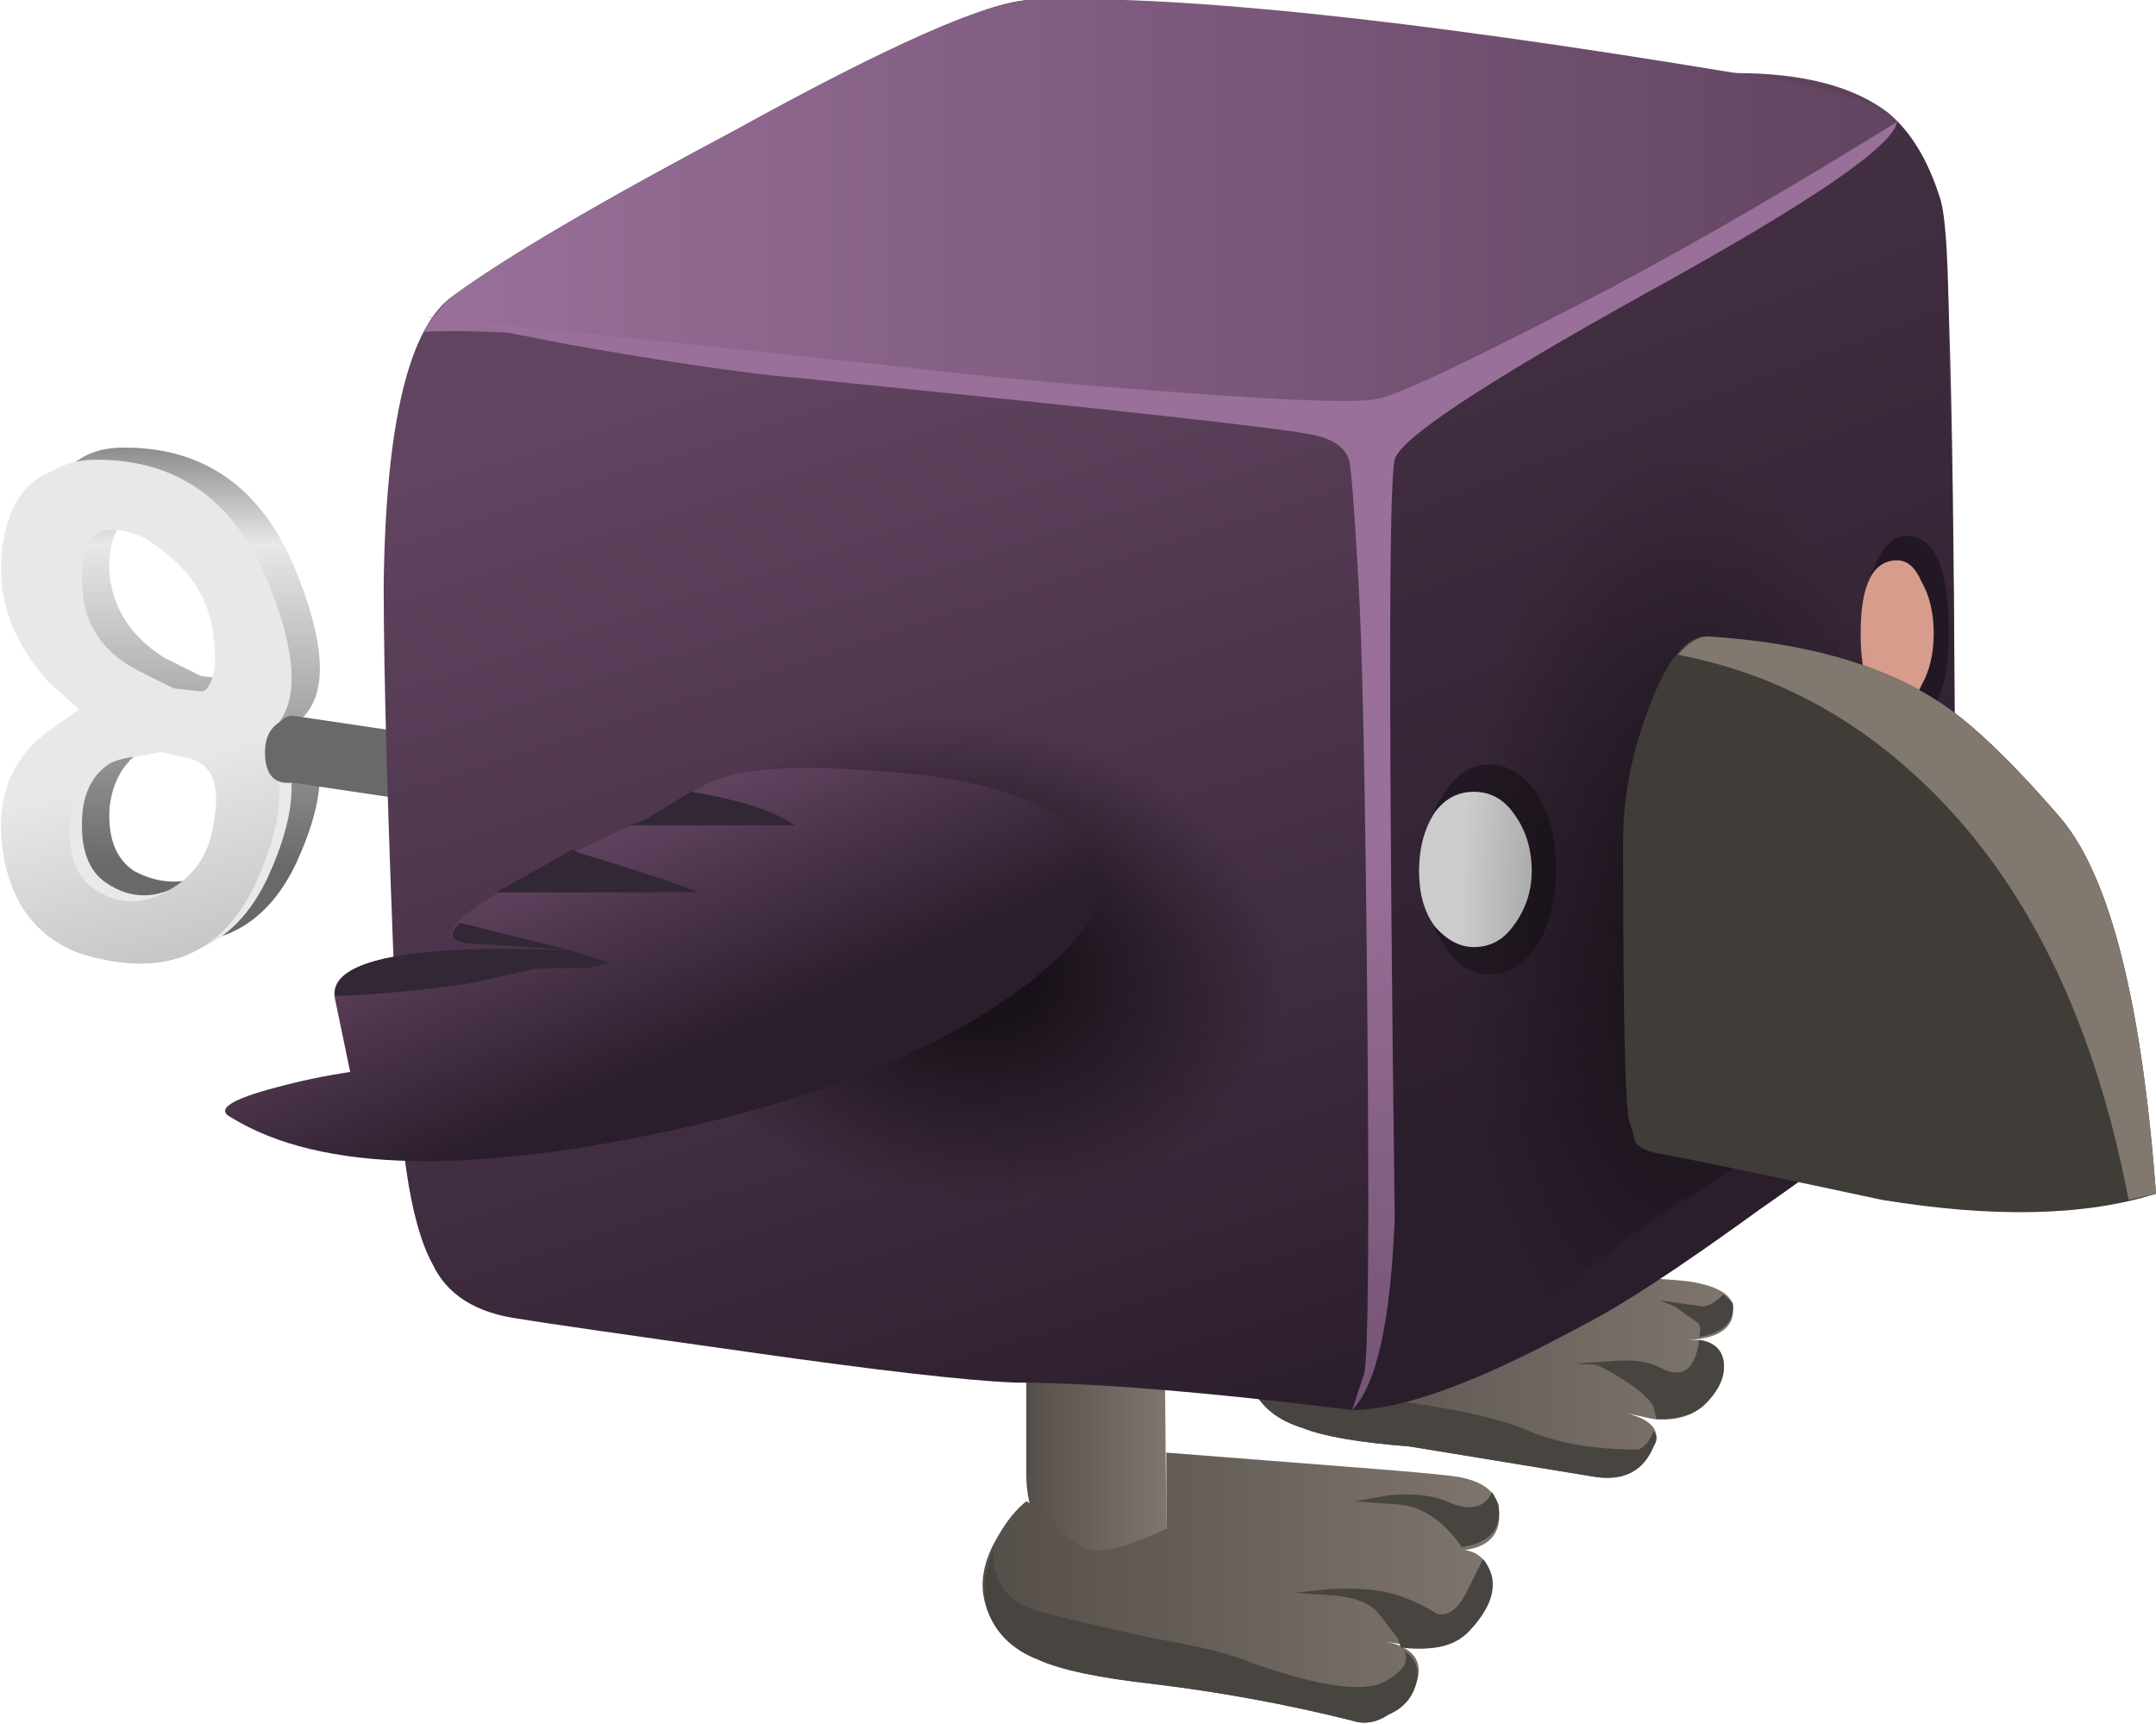 <?xml version="1.0" encoding="iso-8859-1"?>
<!-- Generator: Adobe Illustrator 15.1.0, SVG Export Plug-In . SVG Version: 6.00 Build 0)  -->
<!DOCTYPE svg PUBLIC "-//W3C//DTD SVG 1.1//EN" "http://www.w3.org/Graphics/SVG/1.1/DTD/svg11.dtd">
<svg version="1.1" id="flash0.ai" xmlns="http://www.w3.org/2000/svg" xmlns:xlink="http://www.w3.org/1999/xlink" x="0px" y="0px"
	 width="35.4px" height="28.3px" viewBox="0 0 35.4 28.3" style="enable-background:new 0 0 35.4 28.3;" xml:space="preserve">
<symbol  id="cubimal_1_" viewBox="-2.303 -28.884 31.703 28.299">
	<g id="Layer_1_5_">
		<g>
			<g>
				
					<linearGradient id="SVGID_1_" gradientUnits="userSpaceOnUse" x1="16327.062" y1="-16330.867" x2="16336.938" y2="-16330.867" gradientTransform="matrix(-1 0 0 -1 16350 -16354)">
					<stop  offset="0" style="stop-color:#817870"/>
					<stop  offset="1" style="stop-color:#4D4743"/>
				</linearGradient>
				<path style="fill-rule:evenodd;clip-rule:evenodd;fill:url(#SVGID_1_);" d="M20.3-21.55c0.8-0.033,1.3-0.066,1.5-0.1
					c0.367-0.066,0.583-0.183,0.65-0.35c0.058-0.373-0.185-0.573-0.725-0.6H21.9c0.233-0.034,0.367-0.15,0.4-0.35
					c0.034-0.233-0.067-0.467-0.3-0.7c-0.2-0.2-0.483-0.283-0.85-0.25l-0.45,0.1c0.428-0.111,0.578-0.294,0.45-0.55
					c-0.167-0.4-0.483-0.567-0.95-0.5l-3.05,0.5c-0.833,0.066-1.417,0.167-1.75,0.3c-0.434,0.133-0.717,0.367-0.85,0.7
					c-0.1,0.3-0.033,0.617,0.2,0.95c0.133,0.167,0.267,0.3,0.4,0.4c0.066,0,0.217-0.1,0.45-0.3c0.267-0.2,0.467-0.3,0.6-0.3
					c0.2,0,0.567,0.1,1.1,0.3l0.1,0.9L20.3-21.55z"/>
				<g>
					<path style="fill-rule:evenodd;clip-rule:evenodd;fill:#484440;" d="M17.15-24.35c-0.833,0.066-1.417,0.167-1.75,0.3
						c-0.434,0.133-0.717,0.367-0.85,0.7v0.3c0.067-0.233,0.367-0.367,0.9-0.4c1.667-0.133,2.85-0.333,3.55-0.6
						c0.5-0.233,1.133-0.35,1.9-0.35c0.1,0.034,0.184,0.134,0.25,0.3c0.066-0.067,0.066-0.15,0-0.25
						c-0.167-0.4-0.483-0.567-0.95-0.5L17.15-24.35z"/>
					<path style="fill-rule:evenodd;clip-rule:evenodd;fill:#484440;" d="M20.45-22.95c0.333,0.033,0.6,0,0.8-0.1
						c0.367-0.2,0.583-0.05,0.65,0.45c0.233-0.034,0.367-0.15,0.4-0.35c0.034-0.233-0.067-0.467-0.3-0.7
						c-0.167-0.167-0.433-0.25-0.8-0.25l-0.05,0.2c-0.066,0.133-0.233,0.283-0.5,0.45c-0.267,0.167-0.434,0.25-0.5,0.25
						C19.75-23,19.851-22.983,20.45-22.95z"/>
					<path style="fill-rule:evenodd;clip-rule:evenodd;fill:#484440;" d="M21.9-22.55c0.033,0.133,0.017,0.217-0.05,0.25
						c-0.1,0.067-0.217,0.15-0.35,0.25l-0.25,0.1l0.7-0.1c0.1,0,0.217,0.067,0.35,0.2L22.45-22C22.483-22.3,22.3-22.483,21.9-22.55z
						"/>
				</g>
				
					<linearGradient id="SVGID_2_" gradientUnits="userSpaceOnUse" x1="16336.737" y1="-16330.699" x2="16339.562" y2="-16330.699" gradientTransform="matrix(-1 0 0 -1 16350 -16354)">
					<stop  offset="0" style="stop-color:#817870"/>
					<stop  offset="1" style="stop-color:#4D4743"/>
				</linearGradient>
				<path style="fill-rule:evenodd;clip-rule:evenodd;fill:url(#SVGID_2_);" d="M13.101-20.3l0.05-5.4c-0.333-0.4-0.733-0.6-1.2-0.6
					c-0.3,0-0.566,0.15-0.8,0.45c-0.2,0.3-0.3,0.65-0.3,1.05v3.45c0.066,0.333,0.467,0.6,1.2,0.8
					C12.417-20.417,12.767-20.333,13.101-20.3z"/>
				
					<linearGradient id="SVGID_3_" gradientUnits="userSpaceOnUse" x1="16330.837" y1="-16327.333" x2="16341.362" y2="-16327.333" gradientTransform="matrix(-1 0 0 -1 16350 -16354)">
					<stop  offset="0" style="stop-color:#817870"/>
					<stop  offset="1" style="stop-color:#4D4743"/>
				</linearGradient>
				<path style="fill-rule:evenodd;clip-rule:evenodd;fill:url(#SVGID_3_);" d="M17.95-24.85c0.367-0.067,0.583-0.217,0.65-0.45
					c0.077-0.44-0.106-0.69-0.55-0.75c0.233-0.033,0.383-0.183,0.45-0.45c0.033-0.267-0.083-0.55-0.35-0.85
					c-0.2-0.233-0.483-0.333-0.85-0.3l-0.55,0.1c0.466-0.1,0.633-0.333,0.5-0.7c-0.067-0.233-0.217-0.4-0.45-0.5
					c-0.2-0.134-0.4-0.167-0.6-0.1c-1.066,0.267-2.15,0.466-3.25,0.6c-0.9,0.1-1.533,0.233-1.9,0.4
					c-0.433,0.167-0.716,0.45-0.85,0.85c-0.133,0.366-0.066,0.767,0.2,1.2c0.133,0.233,0.283,0.417,0.45,0.55
					c0.033,0,0.2-0.134,0.5-0.4c0.233-0.267,0.433-0.4,0.6-0.4c0.233-0.033,0.634,0.083,1.2,0.35v1.25l3.2-0.25
					C17.217-24.767,17.75-24.817,17.95-24.85z"/>
				<g>
					<path style="fill-rule:evenodd;clip-rule:evenodd;fill:#484440;" d="M17-27.65l-0.05,0.15c-0.2,0.267-0.316,0.417-0.35,0.45
						c-0.134,0.133-0.35,0.217-0.65,0.25l-0.7,0.05l0.5,0.05c0.4,0.033,0.75,0.017,1.05-0.05c0.267-0.067,0.534-0.184,0.8-0.35
						c0.167-0.034,0.316,0.066,0.45,0.3l0.3,0.6c0.267-0.333,0.2-0.717-0.2-1.15C17.917-27.617,17.534-27.717,17-27.65z"/>
					<path style="fill-rule:evenodd;clip-rule:evenodd;fill:#484440;" d="M18.601-25.3c0.066-0.4-0.134-0.633-0.6-0.7
						c-0.3,0.433-0.65,0.667-1.05,0.7l-0.7,0.05l0.55,0.1c0.4,0.034,0.717,0,0.95-0.1c0.367-0.167,0.617-0.117,0.75,0.15
						L18.601-25.3z"/>
					<path style="fill-rule:evenodd;clip-rule:evenodd;fill:#484440;" d="M17.05-27.7c0.2-0.133,0.267-0.316,0.2-0.55
						s-0.217-0.4-0.45-0.5c-0.2-0.134-0.4-0.167-0.6-0.1c-1.066,0.267-2.15,0.466-3.25,0.6c-0.9,0.1-1.533,0.233-1.9,0.4
						c-0.433,0.167-0.716,0.45-0.85,0.85c-0.066,0.267-0.033,0.583,0.1,0.95c0-0.533,0.25-0.867,0.75-1
						c0.333-0.1,0.967-0.25,1.9-0.45c0.767-0.134,1.3-0.267,1.6-0.4c1.133-0.4,1.867-0.5,2.2-0.3
						C17.05-28.034,17.15-27.867,17.05-27.7z"/>
				</g>
			</g>
			<g>
				
					<linearGradient id="SVGID_4_" gradientUnits="userSpaceOnUse" x1="-2108.366" y1="-13439.981" x2="-2089.218" y2="-13439.981" gradientTransform="matrix(0.307 -0.952 0.952 0.307 13449.436 2112.523)">
					<stop  offset="0" style="stop-color:#614460"/>
					<stop  offset="1" style="stop-color:#2B1E2C"/>
				</linearGradient>
				<path style="fill-rule:evenodd;clip-rule:evenodd;fill:url(#SVGID_4_);" d="M10.9-0.6c0.934,0.033,2.867-0.15,5.8-0.55
					c3.134-0.433,5.067-0.65,5.8-0.65c1.1,0,1.933-0.216,2.5-0.65c0.367-0.3,0.65-0.767,0.85-1.4c0.167-0.534,0.25-4.383,0.25-11.55
					c0-0.366,0-0.85,0-1.45c-0.033-0.5-0.184-0.95-0.45-1.35c-0.3-0.434-1.217-1.184-2.75-2.25c-1.333-0.967-2.3-1.6-2.9-1.9
					c-1.7-0.934-2.967-1.4-3.8-1.4c-2.433,0.3-4.283,0.45-5.55,0.45c-0.8,0.034-2.25,0.2-4.35,0.5c-2.133,0.3-3.4,0.483-3.8,0.55
					c-0.7,0.1-1.167,0.4-1.4,0.9c-0.367,0.667-0.567,2.017-0.6,4.05c-0.133,3.233-0.2,5.6-0.2,7.1c0.034,2.667,0.417,4.25,1.15,4.75
					c0.867,0.633,2.4,1.533,4.6,2.7C8.584-1.35,10.2-0.634,10.9-0.6z"/>
				
					<linearGradient id="SVGID_5_" gradientUnits="userSpaceOnUse" x1="-2371.129" y1="-12874.865" x2="-2354.131" y2="-12874.865" gradientTransform="matrix(0.357 -0.934 0.934 0.357 12890.156 2380.521)">
					<stop  offset="0" style="stop-color:#4A3449"/>
					<stop  offset="1" style="stop-color:#2B1E2C"/>
				</linearGradient>
				<path style="fill-rule:evenodd;clip-rule:evenodd;fill:url(#SVGID_5_);" d="M25.851-3.85C25.95-4.117,26-4.983,26-6.45
					c0.067-2.133,0.1-5.117,0.1-8.95c0-0.366,0-0.85,0-1.45c-0.033-0.5-0.184-0.95-0.45-1.35c-0.3-0.434-1.217-1.184-2.75-2.25
					c-1.333-0.967-2.3-1.6-2.9-1.9c-0.267-0.167-0.9-0.434-1.9-0.8c-1-0.366-1.634-0.566-1.9-0.6c0.333,0.667,0.483,1.383,0.45,2.15
					l-0.1,14l0.1,0.15c0.167,0.2,1.066,0.7,2.7,1.5c1.866,0.9,3.05,1.517,3.55,1.85c1.4,0.9,2.15,1.4,2.25,1.5
					C25.45-2.9,25.684-3.317,25.851-3.85z"/>
				<linearGradient id="SVGID_6_" gradientUnits="userSpaceOnUse" x1="0.95" y1="-4.018" x2="25.15" y2="-4.018">
					<stop  offset="0" style="stop-color:#99709A"/>
					<stop  offset="1" style="stop-color:#614460"/>
				</linearGradient>
				<path style="fill-rule:evenodd;clip-rule:evenodd;fill:url(#SVGID_6_);" d="M23.65-3.8c-0.5-0.3-1.8-0.966-3.9-2
					c-1.9-0.9-2.933-1.45-3.1-1.65c-0.867,0.066-3.767,0.367-8.7,0.9c-3.767,0.4-6.1,0.567-7,0.5c0.167,0.267,0.333,0.467,0.5,0.6
					c0.867,0.633,2.4,1.533,4.6,2.7c2.534,1.4,4.15,2.116,4.85,2.15c2.3,0.1,6.167-0.3,11.6-1.2c1.433-0.2,2.317-0.466,2.65-0.8
					C24.817-2.967,24.317-3.367,23.65-3.8z"/>
			</g>
			<g>
				
					<radialGradient id="SVGID_7_" cx="-1159.979" cy="-1385.232" r="6.124" gradientTransform="matrix(0.988 -0.155 -0.116 -0.737 995.183 -1217.088)" gradientUnits="userSpaceOnUse">
					<stop  offset="0.216" style="stop-color:#000000;stop-opacity:0.627"/>
					<stop  offset="0.867" style="stop-color:#000000;stop-opacity:0"/>
				</radialGradient>
				<path style="fill-rule:evenodd;clip-rule:evenodd;fill:url(#SVGID_7_);" d="M16.15-16.9c-0.2-1.233-0.967-2.2-2.3-2.9
					c-1.333-0.7-2.833-0.917-4.5-0.65c-1.667,0.267-3.017,0.934-4.05,2c-1.033,1.066-1.45,2.233-1.25,3.5
					c0.167,1.233,0.917,2.184,2.25,2.85s2.833,0.883,4.5,0.65c1.667-0.267,3.017-0.934,4.05-2S16.317-15.667,16.15-16.9z"/>
				
					<linearGradient id="SVGID_8_" gradientUnits="userSpaceOnUse" x1="-2623.471" y1="-13468.961" x2="-2619.454" y2="-13468.961" gradientTransform="matrix(0.305 -0.952 0.922 0.401 13217.689 2887.159)">
					<stop  offset="0" style="stop-color:#614460"/>
					<stop  offset="1" style="stop-color:#2B1E2C"/>
				</linearGradient>
				<path style="fill-rule:evenodd;clip-rule:evenodd;fill:url(#SVGID_8_);" d="M1.55-16.2c0.577,0.026,1.16,0.026,1.75,0l-1.4,0.1
					c-0.8,0.033-0.583,0.383,0.65,1.05c0.6,0.333,1.284,0.667,2.05,1l0.95,0.55c0.5,0.267,1.4,0.35,2.7,0.25
					c1.3-0.067,2.283-0.284,2.95-0.65c1.267-0.7,1.2-1.616-0.2-2.75c-1.333-1.066-3.233-1.883-5.7-2.45
					c-3.533-0.8-6.033-0.75-7.5,0.15c-0.267,0.133-0.017,0.3,0.75,0.5c0.367,0.1,0.767,0.184,1.2,0.25L-0.5-17
					C-0.6-16.534,0.084-16.267,1.55-16.2z"/>
				<g>
					<path style="fill-rule:evenodd;clip-rule:evenodd;fill:#322735;" d="M5.45-15.25h-3.3l1.25,0.7l0.1-0.05
						C4.601-14.934,5.25-15.15,5.45-15.25z"/>
					<path style="fill-rule:evenodd;clip-rule:evenodd;fill:#322735;" d="M1.55-15.75l1.8-0.45L1.9-16.1
						C1.434-16.1,1.317-15.983,1.55-15.75z"/>
					<path style="fill-rule:evenodd;clip-rule:evenodd;fill:#322735;" d="M7.05-14.15h-2.7l0.25,0.1l0.75,0.45
						C6.15-13.733,6.717-13.917,7.05-14.15z"/>
					<path style="fill-rule:evenodd;clip-rule:evenodd;fill:#322735;" d="M-0.5-16.95c-0.034,0.6,1.25,0.85,3.85,0.75L4-16.4
						c-0.133-0.066-0.333-0.1-0.6-0.1c-0.333,0-0.533,0-0.6,0l-1.1-0.25C0.7-16.884-0.033-16.95-0.5-16.95z"/>
				</g>
			</g>
			<g>
				<g>
					<path style="fill-rule:evenodd;clip-rule:evenodd;fill:#221823;" d="M19.55-14.85c0-0.5-0.1-0.917-0.3-1.25
						c-0.233-0.333-0.5-0.5-0.8-0.5c-0.3,0-0.55,0.167-0.75,0.5c-0.233,0.333-0.35,0.75-0.35,1.25c0,0.466,0.116,0.867,0.35,1.2
						c0.2,0.333,0.45,0.5,0.75,0.5c0.3,0,0.567-0.167,0.8-0.5C19.45-13.983,19.55-14.384,19.55-14.85z"/>
					
						<linearGradient id="SVGID_9_" gradientUnits="userSpaceOnUse" x1="509.224" y1="-16802.805" x2="512.179" y2="-16802.805" gradientTransform="matrix(-0.059 -0.998 0.998 -0.059 16821.756 -500.571)">
						<stop  offset="0" style="stop-color:#CCCCCC"/>
						<stop  offset="0.859" style="stop-color:#D89C8C"/>
					</linearGradient>
					<path style="fill-rule:evenodd;clip-rule:evenodd;fill:url(#SVGID_9_);" d="M19.15-14.9c0-0.333-0.1-0.633-0.3-0.9
						c-0.167-0.233-0.384-0.35-0.65-0.35c-0.233,0-0.45,0.117-0.65,0.35c-0.167,0.233-0.25,0.534-0.25,0.9
						c0,0.367,0.083,0.684,0.25,0.95c0.167,0.233,0.383,0.35,0.65,0.35s0.483-0.117,0.65-0.35C19.05-14.217,19.15-14.534,19.15-14.9
						z"/>
				</g>
				<g>
					<path style="fill-rule:evenodd;clip-rule:evenodd;fill:#221823;" d="M26-11c0-0.467-0.067-0.85-0.2-1.15
						c-0.133-0.333-0.3-0.5-0.5-0.5c-0.2,0-0.367,0.167-0.5,0.5c-0.167,0.333-0.25,0.717-0.25,1.15c0,0.433,0.083,0.816,0.25,1.15
						c0.133,0.3,0.3,0.45,0.5,0.45C25.767-9.4,26-9.934,26-11z"/>
					
						<linearGradient id="SVGID_10_" gradientUnits="userSpaceOnUse" x1="542.14" y1="-16829.006" x2="544.896" y2="-16829.006" gradientTransform="matrix(-0.064 -0.998 0.998 -0.064 16854.672 -537.807)">
						<stop  offset="0" style="stop-color:#CCCCCC"/>
						<stop  offset="0.859" style="stop-color:#D89C8C"/>
					</linearGradient>
					<path style="fill-rule:evenodd;clip-rule:evenodd;fill:url(#SVGID_10_);" d="M25.75-11c0-0.333-0.067-0.617-0.2-0.85
						c-0.1-0.233-0.233-0.35-0.4-0.35c-0.4,0-0.6,0.4-0.6,1.2c0,0.8,0.2,1.2,0.6,1.2c0.167,0,0.3-0.117,0.4-0.35
						C25.684-10.384,25.75-10.667,25.75-11z"/>
				</g>
			</g>
			<g>
				
					<radialGradient id="SVGID_11_" cx="21.65" cy="-15.85" r="4.25" gradientTransform="matrix(1 0 0 -2.144 0 -49.834)" gradientUnits="userSpaceOnUse">
					<stop  offset="0.216" style="stop-color:#000000;stop-opacity:0.377"/>
					<stop  offset="0.867" style="stop-color:#000000;stop-opacity:0"/>
				</radialGradient>
				<path style="fill-rule:evenodd;clip-rule:evenodd;fill:url(#SVGID_11_);" d="M25.851-17.7c-1.634-1-2.85-1.75-3.65-2.25
					c-1.433-0.9-2.583-1.767-3.45-2.6c-0.9,1.9-1.35,4.117-1.35,6.65c0,2.5,0.417,4.634,1.25,6.4c0.833,1.8,1.833,2.7,3,2.7
					s2.167-0.9,3-2.7c0.833-1.767,1.25-3.9,1.25-6.4L25.851-17.7z"/>
				<path style="fill-rule:evenodd;clip-rule:evenodd;fill:#403C38;" d="M25.8-12.1c0.534-0.333,1.217-0.983,2.05-1.95
					c0.8-0.966,1.316-3.017,1.55-6.15c-1.167-0.367-2.667-0.4-4.5-0.1c-2.033,0.434-3.233,0.684-3.6,0.75
					c-0.233,0.034-0.383,0.1-0.45,0.2c-0.033,0.133-0.067,0.25-0.1,0.35c-0.067,0.233-0.1,1.767-0.1,4.6
					c0,0.733,0.15,1.483,0.45,2.25c0.3,0.767,0.616,1.134,0.95,1.1C23.617-11.15,24.867-11.5,25.8-12.1z"/>
				<path style="fill-rule:evenodd;clip-rule:evenodd;fill:#817870;" d="M28.95-20.3c-0.6,3.133-1.816,5.5-3.65,7.1
					c-1.1,0.967-2.35,1.583-3.75,1.85c0.167,0.2,0.333,0.3,0.5,0.3c1.567-0.1,2.817-0.45,3.75-1.05
					c0.534-0.333,1.217-0.983,2.05-1.95c0.8-0.966,1.316-3.017,1.55-6.15L28.95-20.3z"/>
			</g>
			<g>
				
					<linearGradient id="SVGID_12_" gradientUnits="userSpaceOnUse" x1="-975.328" y1="-15221.418" x2="-960.732" y2="-15221.418" gradientTransform="matrix(0.129 -0.992 0.992 0.129 15234.085 980.688)">
					<stop  offset="0" style="stop-color:#99709A"/>
					<stop  offset="1" style="stop-color:#614460"/>
				</linearGradient>
				<path style="fill-rule:evenodd;clip-rule:evenodd;fill:url(#SVGID_12_);" d="M25.15-2.6c-0.066-0.4-1.434-1.333-4.1-2.8
					c-2.7-1.5-4.083-2.417-4.15-2.75c-0.1-0.366-0.1-4.517,0-12.45c-0.066-1.7-0.3-2.75-0.7-3.15l0.2,0.6
					c0.066,0.3,0.083,2.3,0.05,6c-0.033,3.667-0.083,6.034-0.15,7.1c-0.067,1.167-0.117,1.8-0.15,1.9
					c-0.066,0.2-0.25,0.333-0.55,0.4c-0.367,0.1-3.217,0.417-8.55,0.95C6.25-6.733,5-6.55,3.3-6.25L1-5.8l7.6-0.8
					c1.366-0.167,2.983-0.317,4.85-0.45c1.8-0.133,2.85-0.167,3.15-0.1c0.3,0.034,1.6,0.65,3.9,1.85
					C21.934-4.534,23.483-3.634,25.15-2.6z"/>
			</g>
		</g>
	</g>
</symbol>
<symbol  id="cubimal_x5F_mc" viewBox="-0.385 -28.834 35.385 28.299">
	<g id="Layer_5_1_">
	</g>
	<g id="Layer_4_2_">
	</g>
	<g id="Layer_2_copy_2_">
	</g>
	<g id="Layer_2_2_">
	</g>
	<g id="Layer_1_9_">
		
			<use xlink:href="#cubimal_x5F_scene1"  width="35.385" height="28.299" x="0.015" y="-28.884" transform="matrix(1 0 0 1 -0.4 0.05)" style="overflow:visible;"/>
	</g>
	<g id="Layer_6_1_">
	</g>
</symbol>
<symbol  id="cubimal_x5F_scene1" viewBox="0.015 -28.884 35.385 28.299">
	<g id="Layer_1_8_">
		
			<use xlink:href="#winder_x5F_static"  width="10.185" height="8.474" x="0.015" y="-8.472" transform="matrix(1 0 0 1 0 -7.95)" style="overflow:visible;"/>
		
			<use xlink:href="#cubimal_1_"  width="31.703" height="28.299" x="-2.303" y="-28.884" transform="matrix(1 0 0 1 6 0)" style="overflow:visible;"/>
	</g>
</symbol>
<symbol  id="winder_x5F_static" viewBox="0.015 -8.472 10.185 8.474">
	<g id="Layer_4_1_">
		
			<use xlink:href="#winderedge"  width="4.537" height="8.127" x="0.015" y="-8.126" transform="matrix(1 0 0 1 0.7 0)" style="overflow:visible;"/>
	</g>
	<g id="Layer_3_1_">
		
			<use xlink:href="#winderfacehighlight"  width="4.573" height="8.174" x="0.016" y="-8.173" transform="matrix(1 0 0 1 0.2 -0.2)" style="overflow:visible;"/>
	</g>
	<g id="Layer_2_copy_1_">
		
			<use xlink:href="#winderface1a"  width="4.573" height="8.174" x="0.015" y="-8.172" transform="matrix(1 0 0 1 0 -0.3)" style="overflow:visible;"/>
	</g>
	<g id="Layer_1_7_">
		<g>
			
				<linearGradient id="SVGID_13_" gradientUnits="userSpaceOnUse" x1="1515.381" y1="-17618.633" x2="1516.7" y2="-17618.633" gradientTransform="matrix(-0.171 -0.985 0.985 -0.171 17626.387 -1516.277)">
				<stop  offset="0" style="stop-color:#8F8F8F"/>
				<stop  offset="0.228" style="stop-color:#E8E8E8"/>
				<stop  offset="1" style="stop-color:#696969"/>
			</linearGradient>
			<path style="fill-rule:evenodd;clip-rule:evenodd;fill:url(#SVGID_13_);" d="M10.2-6.3L4.8-5.5C4.5-5.533,4.351-5.366,4.351-5
				c0,0.233,0.083,0.4,0.25,0.5c0.066,0.066,0.133,0.1,0.2,0.1l5.4-0.8V-6.3z"/>
		</g>
	</g>
</symbol>
<symbol  id="winderedge" viewBox="0.015 -8.126 4.537 8.127">
	<g id="Layer_1_4_">
		<g>
			
				<linearGradient id="SVGID_14_" gradientUnits="userSpaceOnUse" x1="6.209" y1="-16348.518" x2="13.034" y2="-16348.518" gradientTransform="matrix(1.465202e-004 -1 1 -0.001 16350.803 -10.177)">
				<stop  offset="0" style="stop-color:#8F8F8F"/>
				<stop  offset="0.228" style="stop-color:#E8E8E8"/>
				<stop  offset="1" style="stop-color:#696969"/>
			</linearGradient>
			<path style="fill-rule:evenodd;clip-rule:evenodd;fill:url(#SVGID_14_);" d="M3.5-5.899c0.066,0.6-0.083,0.983-0.45,1.15L2.6-4.7
				C2.367-4.7,2.167-4.733,2-4.8c-0.533-0.167-0.833-0.533-0.9-1.1c-0.034-0.5,0.1-0.85,0.4-1.05c0.434-0.233,0.867-0.233,1.3,0
				C3.2-6.716,3.434-6.366,3.5-5.899z M0.05-1.25c0.1,0.8,0.5,1.216,1.2,1.25c1.367,0.033,2.333-0.633,2.9-2
				c0.5-1.233,0.534-2.05,0.1-2.45c0.434-0.533,0.4-1.333-0.1-2.4c-0.567-1.167-1.533-1.533-2.9-1.1c-0.7,0.233-1.1,0.767-1.2,1.6
				c-0.133,0.867,0.117,1.533,0.75,2L1.25-4L0.8-3.55C0.167-2.85-0.083-2.083,0.05-1.25z M3.5-2.75C3.434-2.25,3.2-1.833,2.8-1.5
				C2.367-1.1,1.934-0.966,1.5-1.1c-0.3-0.133-0.434-0.467-0.4-1C1.167-2.666,1.467-3.116,2-3.45l0.6-0.3L3.05-3.8
				C3.417-3.766,3.566-3.416,3.5-2.75z"/>
		</g>
	</g>
</symbol>
<symbol  id="winderface1a" viewBox="0.015 -8.172 4.573 8.174">
	<g id="Layer_1_2_">
		
			<linearGradient id="SVGID_15_" gradientUnits="userSpaceOnUse" x1="-1921.545" y1="-13812.837" x2="-1912.373" y2="-13812.837" gradientTransform="matrix(0.273 -0.962 0.962 0.273 13814.225 1917.211)">
			<stop  offset="0" style="stop-color:#E8E8E8"/>
			<stop  offset="1" style="stop-color:#878787"/>
		</linearGradient>
		<path style="fill-rule:evenodd;clip-rule:evenodd;fill:url(#SVGID_15_);" d="M2.05-4.8c-0.566-0.133-0.867-0.483-0.9-1.05
			c-0.033-0.533,0.1-0.9,0.4-1.1c0.4-0.267,0.817-0.267,1.25,0C3.2-6.717,3.433-6.367,3.5-5.9c0.133,0.633,0,1-0.4,1.1L2.65-4.7
			L2.05-4.8z M0.05-1.25C0.183-0.45,0.6-0.033,1.3,0c1.367,0.033,2.333-0.633,2.9-2c0.5-1.233,0.517-2.05,0.05-2.45
			c0.467-0.5,0.45-1.3-0.05-2.4C3.633-8.05,2.667-8.433,1.3-8C0.6-7.733,0.183-7.183,0.05-6.35c-0.133,0.867,0.117,1.533,0.75,2
			L1.3-4L0.8-3.55C0.167-2.85-0.083-2.083,0.05-1.25z M3.5-2.75C3.433-2.25,3.2-1.833,2.8-1.5C2.367-1.1,1.95-0.967,1.55-1.1
			c-0.3-0.133-0.433-0.467-0.4-1c0.033-0.6,0.333-1.05,0.9-1.35l0.6-0.3L3.1-3.8C3.467-3.767,3.6-3.417,3.5-2.75z"/>
	</g>
</symbol>
<symbol  id="winderfacehighlight" viewBox="0.016 -8.173 4.573 8.174">
	<g id="Layer_1_3_">
		
			<linearGradient id="SVGID_16_" gradientUnits="userSpaceOnUse" x1="-1921.544" y1="-13812.837" x2="-1912.372" y2="-13812.837" gradientTransform="matrix(0.273 -0.962 0.962 0.273 13814.225 1917.211)">
			<stop  offset="0" style="stop-color:#E8E8E8"/>
			<stop  offset="1" style="stop-color:#EDEDED"/>
		</linearGradient>
		<path style="fill-rule:evenodd;clip-rule:evenodd;fill:url(#SVGID_16_);" d="M2.05-4.8c-0.567-0.133-0.867-0.483-0.9-1.05
			c-0.033-0.533,0.1-0.9,0.4-1.1c0.4-0.267,0.817-0.267,1.25,0C3.2-6.717,3.434-6.367,3.5-5.9c0.1,0.6-0.034,0.967-0.4,1.1L2.65-4.7
			L2.05-4.8z M0.05-1.25C0.184-0.45,0.601-0.034,1.3,0c1.367,0.034,2.333-0.633,2.9-2c0.5-1.233,0.517-2.05,0.05-2.45
			c0.466-0.5,0.45-1.3-0.05-2.4C3.634-8.05,2.667-8.434,1.3-8c-0.7,0.267-1.117,0.817-1.25,1.65c-0.133,0.867,0.117,1.534,0.75,2
			L1.3-4L0.8-3.55C0.167-2.851-0.083-2.084,0.05-1.25z M1.55-1.101c-0.3-0.133-0.433-0.466-0.4-1c0.033-0.6,0.333-1.05,0.9-1.35
			l0.6-0.3l0.45-0.05c0.366,0.033,0.5,0.383,0.4,1.05C3.434-2.25,3.2-1.834,2.8-1.5C2.367-1.101,1.95-0.967,1.55-1.101z"/>
	</g>
</symbol>
<use xlink:href="#cubimal_x5F_mc"  width="35.385" height="28.299" id="cubimal" x="-0.385" y="-28.834" transform="matrix(1 0 0 -1 0.4 -0.55)" style="overflow:visible;"/>
</svg>
